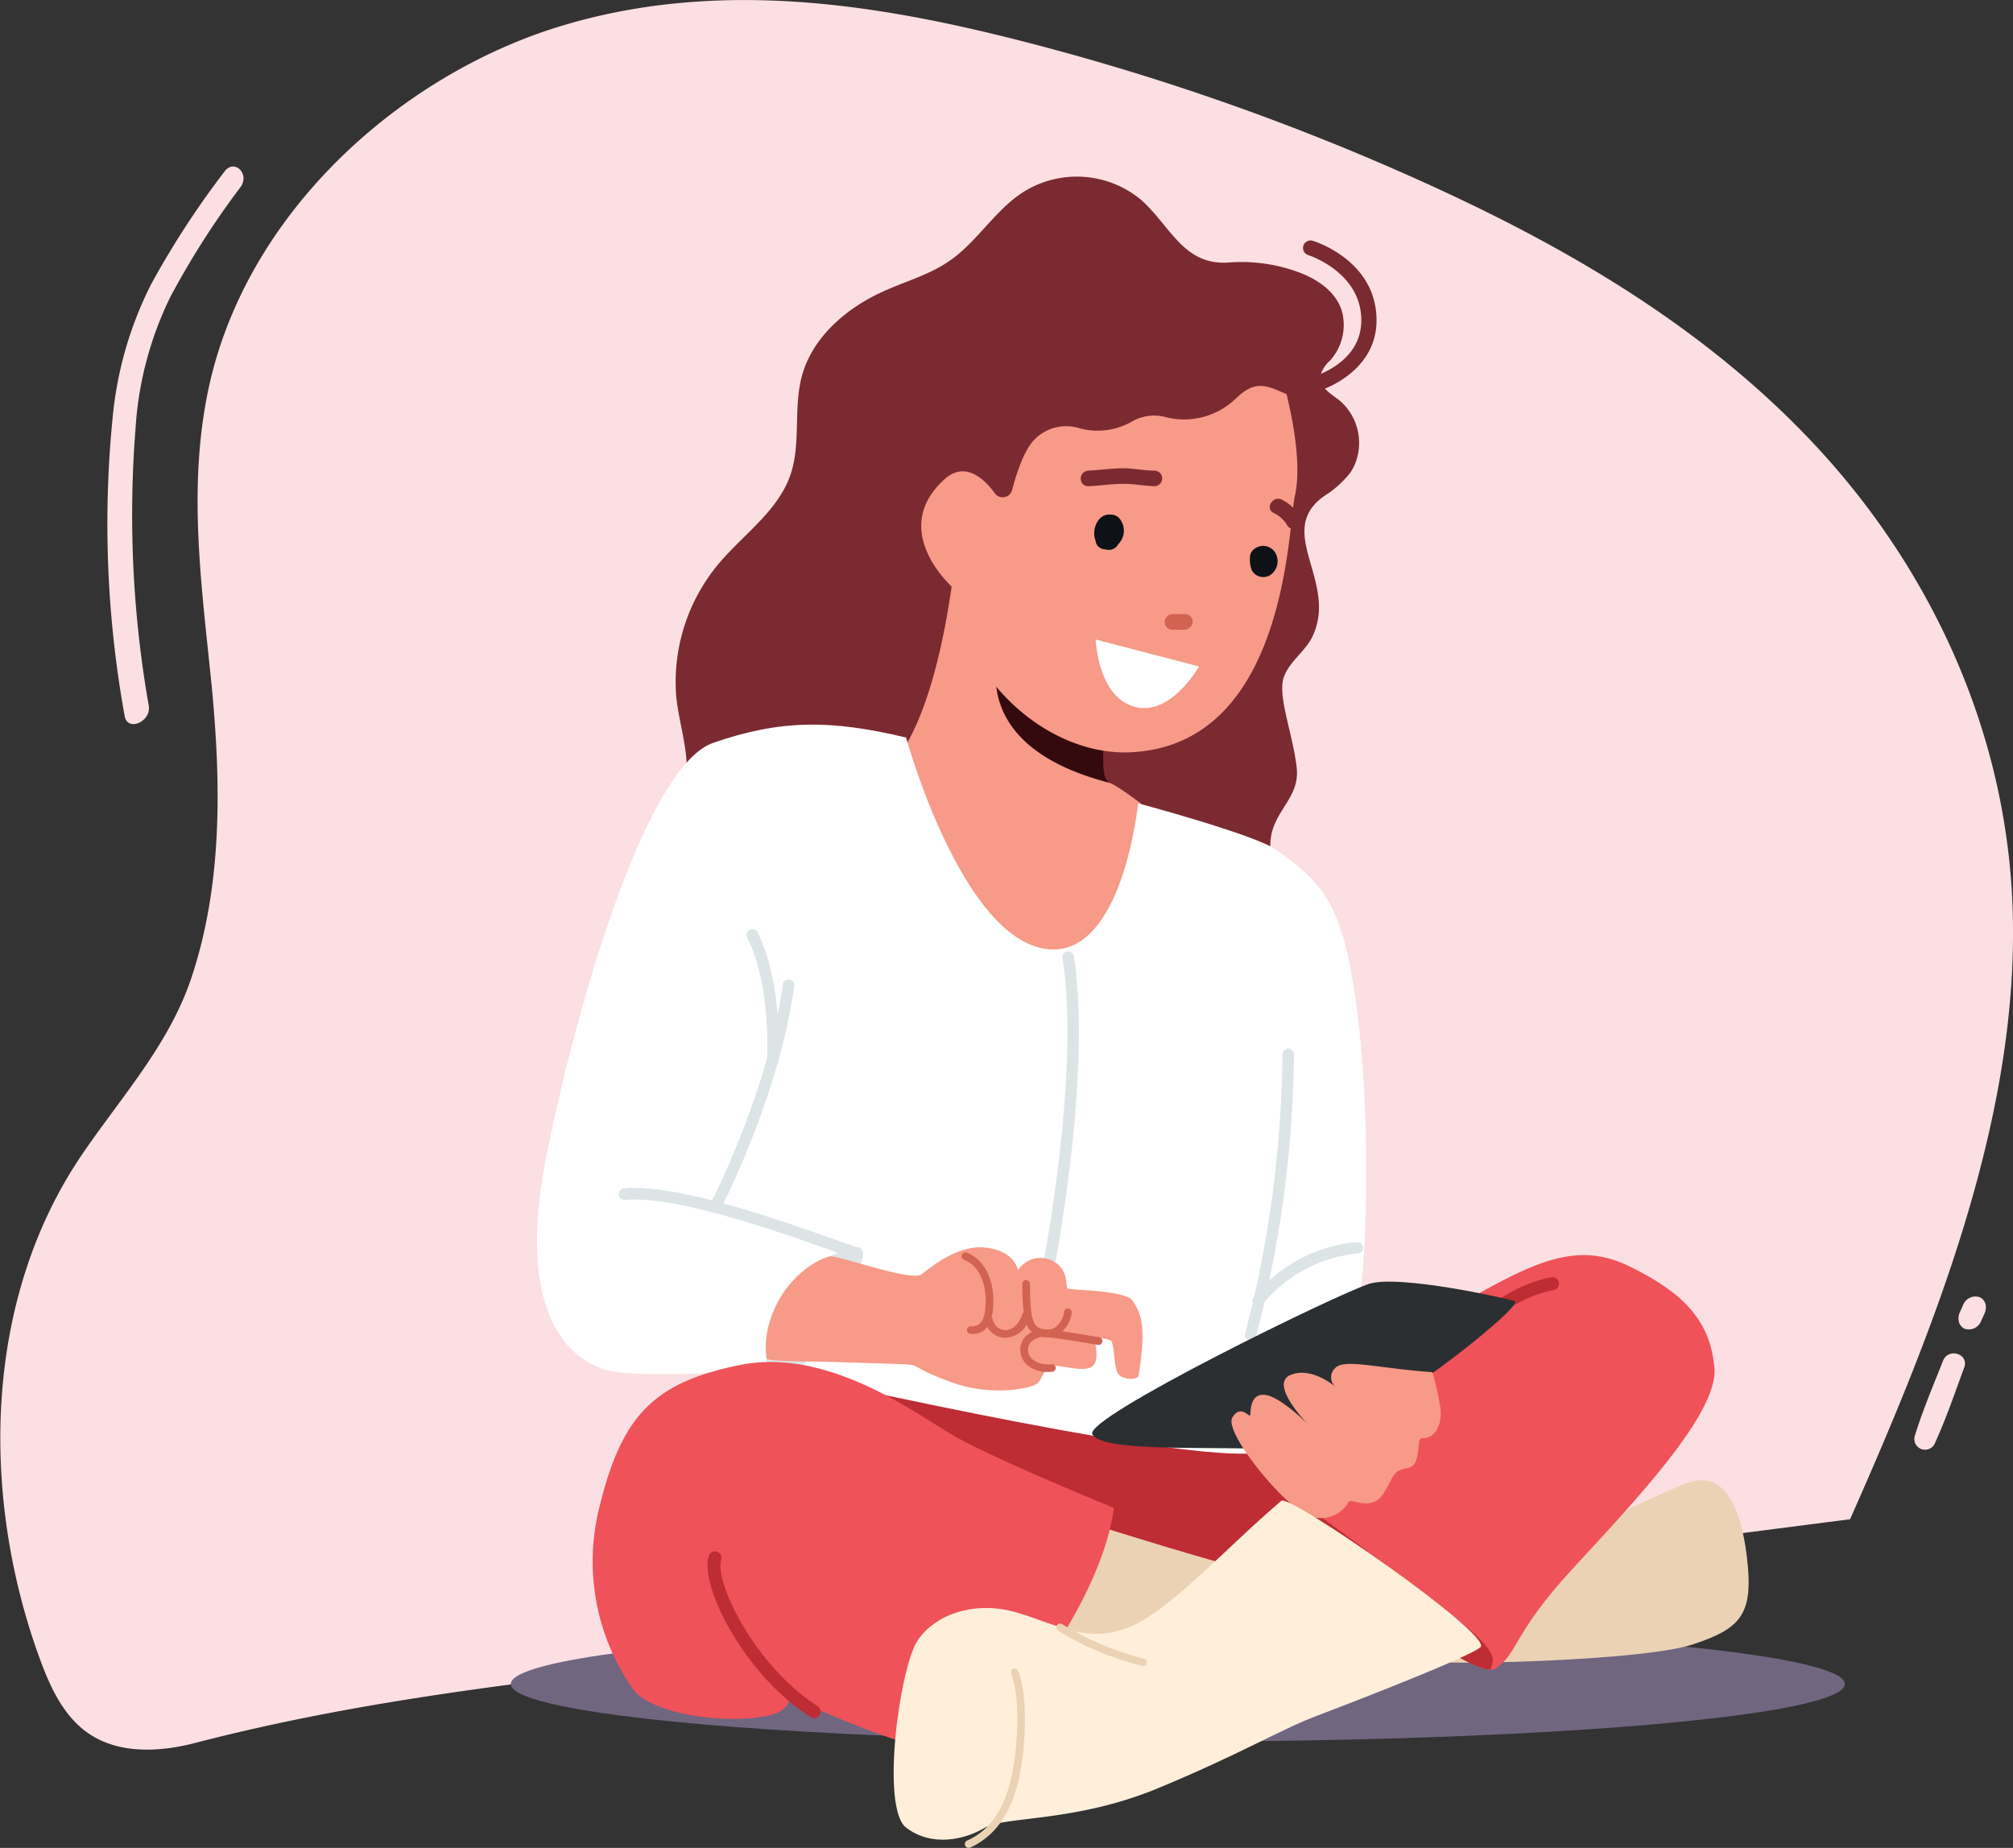 <svg xmlns="http://www.w3.org/2000/svg" viewBox="0 0 232.4 213.33">
    <rect x="0" y="0" width="232.4" height="213.33" fill="#333333" stroke="none"/>
    <title>subscription_1_icon</title>
    <g id="Layer_2" data-name="Layer 2">
        <g id="Layer_13" data-name="Layer 13">
            <path
                d="M232.29,103.37c-1.1-20.57-10.28-38.75-23-52.26s-28.69-22.75-45.26-30.22A282.06,282.06,0,0,0,117.49,4.62C100.59.33,82.59-2.39,64.78,3S29.43,23.49,24.45,43.25c-3,12.07-1.18,24.19,0,36.06,1.07,11.15,1.24,22.85-2.36,33.59-2.54,7.61-8,13.64-12.43,20.11-11.68,16.92-11.94,39.85-5,58.66,1.18,3.2,2.72,6.49,5.54,8.43,3.52,2.43,8.25,2.18,12.39,1.1,15-3.89,29.88-6,45.26-7.85,22.27-2.71,44.61-4.94,66.86-7.81l78.88-10.15C223.84,152.27,233.57,127.55,232.29,103.37Z"
                style="fill:#fcdfe2" />
            <path
                d="M25.9,19.83a101,101,0,0,0-8.46,13A42.88,42.88,0,0,0,13,48.26a124.32,124.32,0,0,0,1.39,34.39c.32,1.87,3.11.67,2.78-1.2a127.26,127.26,0,0,1-1.52-32,40.18,40.18,0,0,1,4-15.14,95.49,95.49,0,0,1,8.14-12.74C28.86,20,27,18.29,25.9,19.83Z"
                style="fill:#fcdfe2" />
            <path
                d="M224.32,157.1c-1.13,2.86-2.36,5.75-3.26,8.67a1.24,1.24,0,0,0,2.37.73c1.28-2.81,2.28-5.76,3.34-8.64C227.34,156.3,224.94,155.54,224.32,157.1Z"
                style="fill:#fcdfe2" />
            <path
                d="M229.23,150.56a1.25,1.25,0,0,0-.64-.79,1.53,1.53,0,0,0-1.91.79l-.39.88a1.72,1.72,0,0,0-.14,1.15,1.2,1.2,0,0,0,.63.79,1.51,1.51,0,0,0,1.9-.79l.4-.88A1.78,1.78,0,0,0,229.23,150.56Z"
                style="fill:#fcdfe2" />
            <ellipse cx="135.98" cy="194.41" rx="77.01" ry="6.64" style="fill:#706680" />
            <path
                d="M156.35,53.76a6.45,6.45,0,0,0-1.7-7.53c-1-.77-2.35-1.54-2.23-2.79a3.66,3.66,0,0,1,1.15-1.83,6.14,6.14,0,0,0,1.32-5.8c-.77-2.3-3-3.72-5.32-4.51a19,19,0,0,0-7.65-1c-5.29.42-6.75-4.21-10.24-7.28A11.61,11.61,0,0,0,118,22.26c-3.2,2.12-5.22,5.67-8.37,7.85-2.3,1.6-5.07,2.36-7.63,3.52-4.27,1.92-8.21,5.28-9.43,9.81-1,3.73-.06,7.83-1.35,11.48-1.4,3.92-5,6.5-7.79,9.63a21.27,21.27,0,0,0-5.36,15.87c.31,3,1.33,5.87,1.21,8.85-.14,3.25-1.63,6.37-1.44,9.62.21,3.87,2.86,7.31,6.15,9.35s7.19,2.9,11,3.45a153.34,153.34,0,0,0,17,1.22c6.61.21,13.23.35,19.85.27,4.17-.05,8.48-.22,12.22-2.07a1.93,1.93,0,0,0,1.26-2.44c-.31-2.35,4.68-2.83,3.48-4.87-5.55-9.39,1.52-10,.9-15.21-.45-3.76-1.95-7.55-1.62-9.85.29-2,2.53-3.39,3.41-5.19,3.11-6.39-4.43-12.15,1.38-16.28a11.76,11.76,0,0,0,3-2.67A5.86,5.86,0,0,0,156.35,53.76Z"
                style="fill:#7b2a32" />
            <path
                d="M150.57,45.41a.84.84,0,0,1-.58-.64.87.87,0,0,1,.66-1h0c.27-.05,6.62-1.48,6.51-6.94s-6.07-7.36-6.12-7.38h0a.86.86,0,0,1,.51-1.65c.07,0,7.25,2.18,7.37,9,.11,5.53-5.11,8.09-7.88,8.68A.82.82,0,0,1,150.57,45.41Z"
                style="fill:#7b2a32" />
            <path
                d="M80,106c9.08-5.93,20.47-13.93,23.84-18.79,5.85-8.45,6.87-27.55,6.87-27.55L129,71.14s-.83,5.37-1.31,10.41c-.38,3.9-.56,7.6,0,8.45a1.48,1.48,0,0,0,.55.42c3.94,2,14.38,12,22.07,14.58,1.69.56,7.28,33.16,7.28,33.16l-29-1.54L80.56,119.3C80.36,114.87,80.23,110.44,80,106Z"
                style="fill:#f79a87" />
            <path
                d="M115.28,75.22c0,.63-3.62,11,13,15.2a1.48,1.48,0,0,1-.55-.42c-.57-.85-.39-4.55,0-8.45A118.58,118.58,0,0,0,115.28,75.22Z"
                style="fill:#340a0f" />
            <path
                d="M149.49,57.27c-.79,3.43-.86,28.76-19,29.58-7,.31-14.19-4.42-17.88-11.08-1.69-3.06-2.64-4.26-2.5-7.83,0,0-7.67-6.61-1.08-12.6,2.32-2.11,4.49-.21,5.82,1.6a1.12,1.12,0,0,0,2-.38c.5-1.91,1.31-4.37,2.41-5.63a5.08,5.08,0,0,1,5.32-1.5,8,8,0,0,0,6.23-.84,5.11,5.11,0,0,1,3.89-.4,8.63,8.63,0,0,0,8-2.2c2.34-2.29,3.71-1.36,5.84-.49C148.49,45.5,150.52,52.77,149.49,57.27Z"
                style="fill:#f79a87" />
            <path
                d="M129.35,60a1.27,1.27,0,0,0-1-.59l-.13,0h-.1c-1.41-.07-2.13,1.78-1.64,3a1.12,1.12,0,0,0,.33.7,1.3,1.3,0,0,0,.74.31l.06,0a1.24,1.24,0,0,0,1.49-.6A2.19,2.19,0,0,0,129.35,60Z"
                style="fill:#0e1216" />
            <path
                d="M147.28,63.9a1.64,1.64,0,0,0-2.35-.61,1.16,1.16,0,0,0-.21.16,1.24,1.24,0,0,0-.41.75s0,.07,0,.1v0a3.39,3.39,0,0,0,.22,1.55,1.51,1.51,0,0,0,2.41.3A1.94,1.94,0,0,0,147.28,63.9Z"
                style="fill:#0e1216" />
            <path
                d="M137.7,71.79a.88.88,0,0,0-.88-.89l-1.44,0a.94.94,0,0,0-.92.9.9.9,0,0,0,.88.9l1.44,0A1,1,0,0,0,137.7,71.79Z"
                style="fill:#d26251" />
            <path
                d="M133.27,54.33c-1.25,0-2.48-.29-3.74-.27s-2.55.2-3.83.27-1.2,1.86,0,1.8,2.56-.25,3.83-.27,2.49.22,3.75.27A.9.9,0,0,0,133.27,54.33Z"
                style="fill:#7b2a32" />
            <path
                d="M150.23,59.84a5.22,5.22,0,0,0-2.17-2.12c-1-.6-2.06.85-1.09,1.46a3.69,3.69,0,0,1,1.59,1.38C149.06,61.59,150.73,60.88,150.23,59.84Z"
                style="fill:#7b2a32" />
            <path d="M138.43,76.94s-3,5.31-6.88,4.77c-4.79-.67-5.06-7.88-5.06-7.88Z"
                style="fill:#fff" />
            <path
                d="M97.14,159.68c18.32,3.24,47.4,1.63,49.42,2.12s10.84,6.4,12,9.08-10.07,19.74-14.13,18.61-42.85-11.28-47.25-16.26S97.14,159.68,97.14,159.68Z"
                style="fill:#be2c34" />
            <path
                d="M147.38,98.12c5.78,4.12,8,6.71,9.55,20.73s.91,36.85-2.26,39.33.38,8.93-10.28,9.61-55.58-9.68-55.58-9.68-15.22,1.2-19,0-10.55-6-6.63-25.17S74.94,88.33,82.33,85.76c7.73-2.68,13.56-2.71,22.28-.61,0,0,6.43,23.41,16.38,24.43,8.66.88,10.4-16.84,10.4-16.84S144.89,96.35,147.38,98.12Z"
                style="fill:#fff" />
            <path
                d="M98.76,145.28a.78.78,0,0,1-.22,0l-1.79-.64c-5.57-2-18.62-6.71-24.6-6.11a.68.68,0,0,1-.73-.6.67.67,0,0,1,.6-.73c6.27-.62,19,4,25.18,6.19L99,144a.67.67,0,0,1,.4.85A.65.65,0,0,1,98.76,145.28Z"
                style="fill:#dde4e5" />
            <path
                d="M82.58,140a.66.66,0,0,1-.59-1c.07-.13,6.62-12.67,8.39-25.36a.68.68,0,0,1,.75-.56.66.66,0,0,1,.57.75c-1.8,12.92-8.47,25.66-8.53,25.79A.67.67,0,0,1,82.58,140Z"
                style="fill:#dde4e5" />
            <path
                d="M144.39,154.78a.58.58,0,0,1-.19,0,.66.66,0,0,1-.45-.82,132.43,132.43,0,0,0,4.31-32.3.67.67,0,0,1,1.33,0A133.16,133.16,0,0,1,145,154.3.66.66,0,0,1,144.39,154.78Z"
                style="fill:#dde4e5" />
            <path
                d="M145.26,150.84a.69.69,0,0,1-.39-.12.67.67,0,0,1-.16-.93,17.25,17.25,0,0,1,11.93-6.4.68.68,0,0,1,.73.6.66.66,0,0,1-.6.72,16.16,16.16,0,0,0-11,5.85A.68.68,0,0,1,145.26,150.84Z"
                style="fill:#dde4e5" />
            <path
                d="M121.06,146.86h-.13a.66.66,0,0,1-.52-.78c0-.22,4.32-21.9,2.26-35.49a.67.67,0,0,1,.55-.76.68.68,0,0,1,.76.56c2.1,13.82-2.22,35.73-2.27,36A.65.65,0,0,1,121.06,146.86Z"
                style="fill:#dde4e5" />
            <path
                d="M89,159.31c-2-5.88.9-13.11,9.72-15.26,3.89-.94-6,14.43-7.46,15.26A1.82,1.82,0,0,1,89,159.31Z"
                style="fill:#dde4e5" />
            <path
                d="M131.44,158.8c1-5.94.17-7.37-.68-8.63s-7.23-1.2-7.51-1.43.27-2.32-2-3.31a3.1,3.1,0,0,0-3.73,1.22s-.28-2.14-3.56-2.6-6.38,2.17-7.57,3.06-9.51-2.19-10.55-2.06-5.18,2.14-6.8,7.09a9.38,9.38,0,0,0-.52,4.69c0,.39,5.83.33,7.3.39s8.42.23,9.33.34.72.62,5,2.12,9,.65,9.64,0,.79-1.89,1.75-2,3.79.85,4.64,0,.11-3.22.11-3.22a4.61,4.61,0,0,1,1.92.28c.51.34.34,3.22.91,3.9S131.35,159.34,131.44,158.8Z"
                style="fill:#f79a87" />
            <path
                d="M120.94,154.37a2,2,0,0,1-.35,0c-2.17-.3-2.53-1.72-2.57-6.14a.45.45,0,0,1,.44-.45h0a.45.45,0,0,1,.45.44c0,4.62.49,5.1,1.8,5.28a1.59,1.59,0,0,0,1.23-.35,2.61,2.61,0,0,0,.9-1.68.45.45,0,0,1,.48-.41.45.45,0,0,1,.41.48,3.54,3.54,0,0,1-1.24,2.3A2.44,2.44,0,0,1,120.94,154.37Z"
                style="fill:#d26251" />
            <path
                d="M123.9,175.27c13,4.09,30.62,9.51,37.55,9.21s30.15-12.36,33.76-13.41,5.73,2.35,6.48,8.79-.6,8.14-6.33,10-27.3,2.31-29,2-33.22,2.56-36.23,2.26-15.15-5-13.76-8.23,7.55-10,7.55-10Z"
                style="fill:#ebd2b5" />
            <path
                d="M121.09,158.38a3.56,3.56,0,0,1-2.56-.85,2.4,2.4,0,0,1-.73-1.82,2.18,2.18,0,0,1,.71-1.52,3,3,0,0,1,2.16-.73c1.34.07,6,.89,6.24.92a.45.45,0,0,1,.36.52.44.44,0,0,1-.51.36c-.05,0-4.85-.85-6.13-.91a2.09,2.09,0,0,0-1.52.49,1.25,1.25,0,0,0-.42.9,1.52,1.52,0,0,0,.45,1.15,3,3,0,0,0,2.3.6.44.44,0,1,1,0,.88Z"
                style="fill:#d26251" />
            <path
                d="M166.34,151.85c10.18-5.95,15.31-8.81,21.79-5.65s9.34,6.45,9.8,11.74-9.5,15.69-16.43,23.23-6.09,9.5-8.8,11.45-26.85-17-25.15-20.47S166.34,151.85,166.34,151.85Z"
                style="fill:#f05259" />
            <path
                d="M169.29,154.65a.75.75,0,0,1-.53-1.28c.2-.2,5.05-5,10.35-5.91a.75.75,0,1,1,.25,1.48c-4.82.81-9.49,5.45-9.54,5.49A.73.73,0,0,1,169.29,154.65Z"
                style="fill:#be2c34" />
            <path
                d="M112.13,154a.46.46,0,0,1-.5-.44.43.43,0,0,1,.47-.44c.54,0,1.41-.05,1.64-1.87.28-2.33-.36-5-2.43-5.81a.44.44,0,0,1,.31-.83c2.52,1,3.32,4.07,3,6.74S112.71,154,112.13,154Z"
                style="fill:#d26251" />
            <path
                d="M144.87,167.23c-7.53-.16-17.78.25-18.76-1.66s28.56-16.32,32-17.37,15.6,1.63,16.73,2-9.19,8.39-11.08,9.37S144.87,167.23,144.87,167.23Z"
                style="fill:#2c2f31" />
            <path
                d="M168.41,187.1c-4.22-3.35-16.69-12.72-20.65-15.34a3.85,3.85,0,0,0-.21.39c-1.61,3.29,19.76,20.31,24.48,20.6C172.58,191.62,172.91,190.67,168.41,187.1Z"
                style="fill:#be2c34" />
            <path
                d="M116.13,154.44H116a2.39,2.39,0,0,1-2.23-1.84.44.44,0,1,1,.86-.2,1.51,1.51,0,0,0,1.4,1.16c.88,0,1.6-.66,2-1.85a.45.45,0,0,1,.56-.29.44.44,0,0,1,.28.56A3,3,0,0,1,116.13,154.44Z"
                style="fill:#d26251" />
            <path
                d="M165.37,158.41c-6.4-.45-10.16-1.6-11.23-.47a1.45,1.45,0,0,0,0,2.13s-2.78-2.39-5.2-1.31,2,5.6,2,5.6-3-3-4.78-3.31-1.78,1.73-1.81,2.26-1.1-1.33-2.08.35,5.81,10.05,8.67,11.25a3.65,3.65,0,0,0,4.75-1.51c.3-.52,2.56,1.13,3.91-.82s1-2.79,2.87-3.09.83-3.62,1.81-3.47,2.33-1.13,2-3.54A30.27,30.27,0,0,0,165.37,158.41Z"
                style="fill:#f79a87" />
            <path
                d="M89.19,123.07h0a.66.66,0,0,1-.63-.7c0-.09.48-8.65-2.3-14.15a.66.66,0,1,1,1.18-.6c2.95,5.82,2.47,14.46,2.45,14.83A.66.66,0,0,1,89.19,123.07Z"
                style="fill:#dde4e5" />
            <path
                d="M128.6,174.08c-1.51,11.76-14.62,27.58-17.79,28.34S91.92,196.54,91,195.63c0,0,1.16,2.27-4.23,2.72s-11.87-.91-13.67-3.32a25.65,25.65,0,0,1-3.92-20.95c2.56-10.55,6.18-14.45,16.2-16.49s19.94,5.31,24.46,8S128.6,174.08,128.6,174.08Z"
                style="fill:#f05259" />
            <path
                d="M147.93,173.26c-6.57,5.58-13,12.88-17.82,14.69s-8.09-.45-12.79-1.81-9.22.15-11.33,3.16-4.37,19.45-1.36,21.71,6.79,1.35,9.05,0,10.4-.61,19.89-4.52,14.17-6.79,18.54-8.44,17.63-6.8,18.81-7.89C172.43,188.78,148.74,172.37,147.93,173.26Z"
                style="fill:#ffefda" />
            <path
                d="M111.83,213.33a.42.42,0,0,1-.4-.26.44.44,0,0,1,.22-.58c3.51-1.57,5.33-5.37,5.73-12,.32-5.29-.62-7.21-.63-7.23a.44.44,0,0,1,.78-.41c0,.09,1.08,2.1.73,7.7C118,205,117.06,211,112,213.3Z"
                style="fill:#ebd2b5" />
            <path
                d="M131.92,192.31h-.09a34.25,34.25,0,0,1-9.71-4.07.45.45,0,0,1,.45-.77,34.35,34.35,0,0,0,9.43,4,.44.44,0,0,1-.08.88Z"
                style="fill:#ebd2b5" />
            <path
                d="M94,198.35a.72.72,0,0,1-.4-.12c-7.52-4.73-12.84-15-11.78-18.59a.75.75,0,0,1,.93-.51.76.76,0,0,1,.51.94c-.79,2.67,4,12.37,11.14,16.89a.76.76,0,0,1-.4,1.39Z"
                style="fill:#be2c34" />
        </g>
    </g>
</svg>